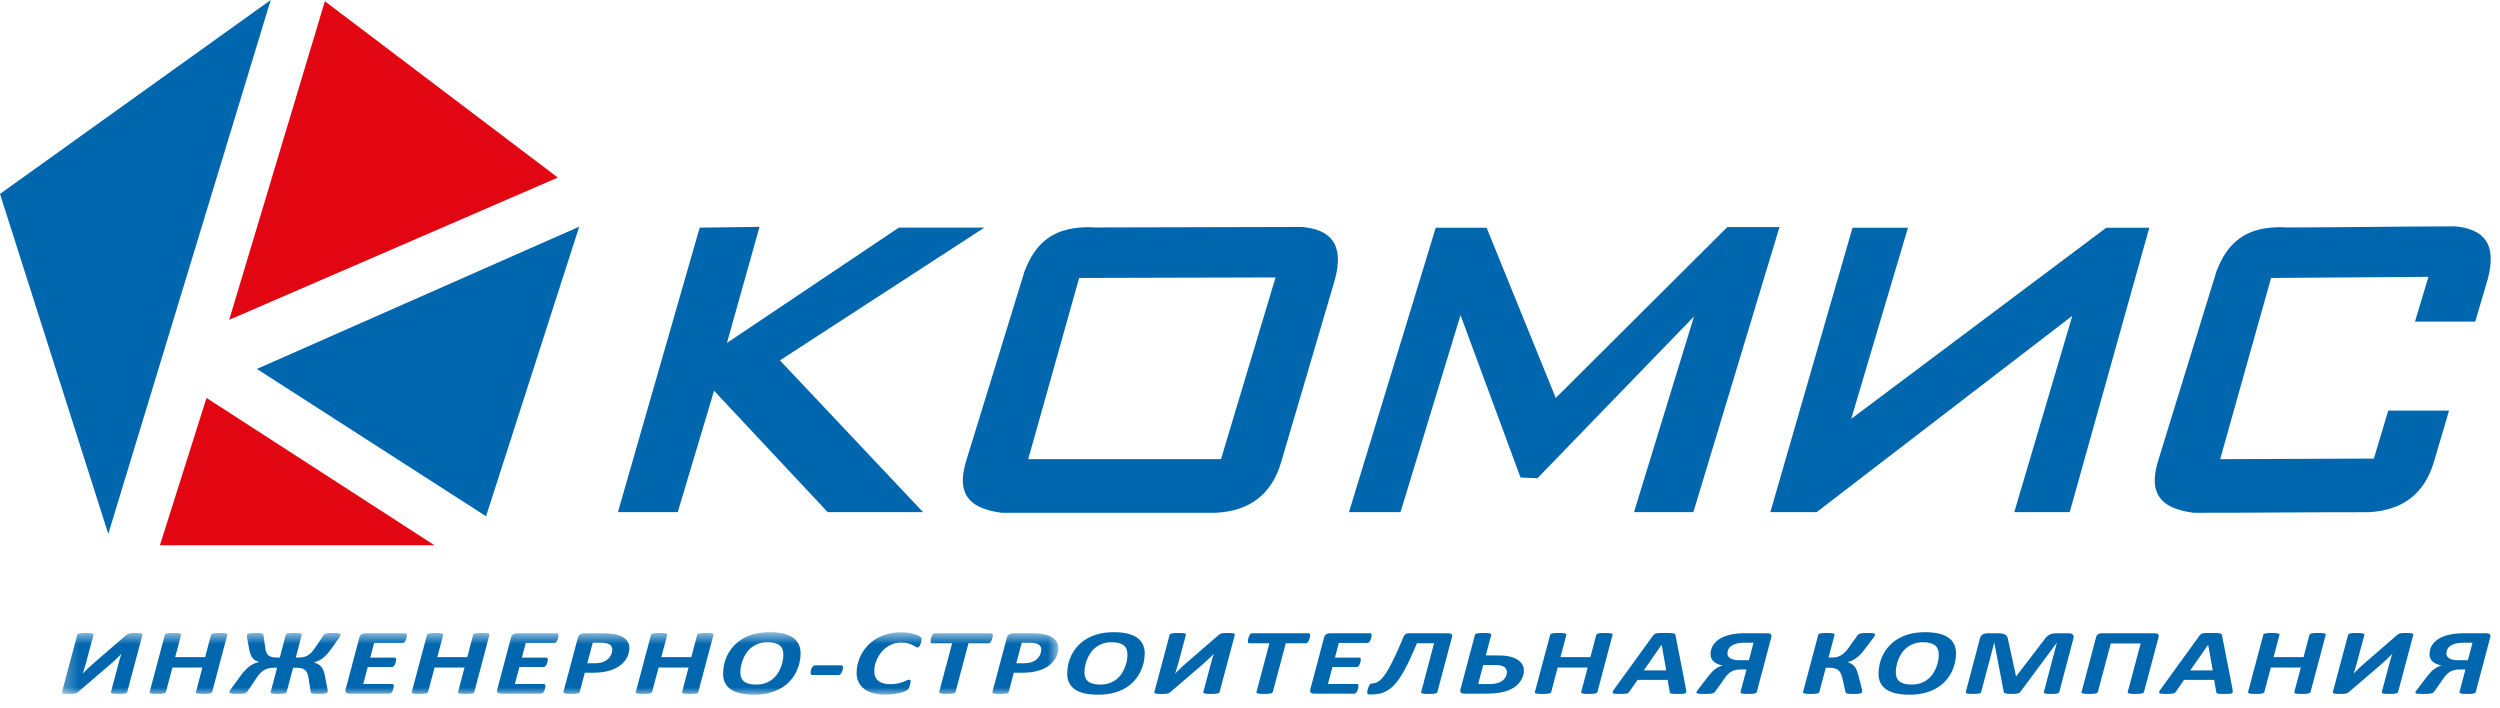 <?xml version="1.0" encoding="UTF-8"?>
<svg width="173px" height="49px" viewBox="0 0 173 49" version="1.1" xmlns="http://www.w3.org/2000/svg" xmlns:xlink="http://www.w3.org/1999/xlink">
    <!-- Generator: Sketch 48.1 (47250) - http://www.bohemiancoding.com/sketch -->
    <title>Page 1</title>
    <desc>Created with Sketch.</desc>
    <defs>
        <polygon id="path-1" points="0.286 0.675 69.239 0.675 69.239 5 0.286 5"></polygon>
    </defs>
    <g id="Page-1" stroke="none" stroke-width="1" fill="none" fill-rule="evenodd">
        <g>
            <polygon id="Fill-1" fill="#0066AE" points="18.734 0 0 13.419 7.493 36.946"></polygon>
            <polygon id="Fill-2" fill="#E20613" points="14.291 27.536 11.067 37.731 30.063 37.731"></polygon>
            <polygon id="Fill-3" fill="#E20613" points="15.859 22.133 22.481 0.087 38.602 12.287"></polygon>
            <polygon id="Fill-4" fill="#0066AE" points="17.776 25.531 40.083 15.685 33.635 35.726"></polygon>
            <polygon id="Fill-5" fill="#0066AE" points="48.419 15.752 42.761 35.438 46.9 35.438 49.414 27.039 57.273 35.438 63.874 35.438 53.972 24.939 68.117 15.752 62.197 15.752 50.305 23.731 52.558 15.699"></polygon>
            <polygon id="Fill-6" fill="#0066AE" points="96.916 35.438 93.35 35.438 99.353 15.759 102.874 15.759 107.658 27.539 119.529 15.714 123.139 15.714 117.182 35.438 113.074 35.438 117.227 21.897 106.394 33.091 105.221 33.046 101.068 21.807"></polygon>
            <polygon id="Fill-7" fill="#0066AE" points="128.195 15.759 122.508 35.438 125.713 35.438 143.405 21.852 139.388 35.438 143.225 35.438 148.731 15.759 145.753 15.759 128.105 28.984 132.031 15.759"></polygon>
            <g id="Group-19" transform="translate(4, 15.073)">
                <path d="M70.677,4.162 L67.153,16.701 L80.493,16.701 L84.268,4.126 L70.677,4.162 Z M71.827,0.667 C76.586,0.655 81.344,0.643 86.102,0.631 C87.99,0.804 89.069,1.729 88.368,4.306 C87.133,8.497 85.898,12.689 84.664,16.881 C84.016,19.115 82.506,20.292 80.133,20.412 L65.319,20.412 C62.51,20.056 62.325,18.572 62.874,16.773 C64.217,12.413 65.559,8.053 66.901,3.693 C67.608,1.863 68.818,0.476 71.827,0.667 Z" id="Fill-8" fill="#0066AE"></path>
                <path d="M154.309,0.667 C159.067,0.655 161.122,0.602 165.881,0.59 C167.768,0.763 168.847,1.688 168.146,4.265 L167.286,7.183 L163.117,7.183 L164.047,4.085 L153.159,4.162 L149.635,16.701 L160.271,16.66 L161.268,13.34 L165.473,13.34 L164.442,16.84 C163.795,19.074 162.285,20.251 159.912,20.372 C154.974,20.372 152.739,20.412 147.801,20.412 C144.991,20.056 144.806,18.572 145.356,16.773 C146.698,12.413 148.041,8.053 149.383,3.693 C150.089,1.863 151.299,0.476 154.309,0.667" id="Fill-10" fill="#0066AE"></path>
                <g id="Group-14" transform="translate(0, 28)">
                    <mask id="mask-2" fill="white">
                        <use xlink:href="#path-1"></use>
                    </mask>
                    <g id="Clip-13"></g>
                    <path d="M68.054,1.869 C68.054,1.765 68.022,1.676 67.956,1.6 C67.89,1.525 67.788,1.472 67.652,1.441 C67.592,1.427 67.524,1.416 67.45,1.411 C67.375,1.405 67.293,1.403 67.201,1.403 L66.705,1.403 L66.328,2.825 L66.844,2.825 C67.008,2.825 67.148,2.81 67.264,2.78 C67.381,2.752 67.482,2.713 67.57,2.665 C67.658,2.619 67.732,2.562 67.794,2.497 C67.855,2.432 67.905,2.365 67.944,2.293 C67.982,2.222 68.012,2.15 68.028,2.078 C68.045,2.006 68.054,1.936 68.054,1.869 Z M69.239,1.773 C69.239,1.893 69.221,2.019 69.185,2.151 C69.15,2.282 69.091,2.411 69.012,2.536 C68.932,2.663 68.828,2.783 68.701,2.896 C68.573,3.009 68.418,3.109 68.232,3.196 C68.048,3.284 67.835,3.352 67.592,3.403 C67.349,3.453 67.064,3.479 66.734,3.479 L66.155,3.479 L65.801,4.815 C65.797,4.836 65.782,4.855 65.759,4.873 C65.735,4.89 65.7,4.904 65.652,4.915 C65.602,4.925 65.541,4.934 65.466,4.939 C65.393,4.945 65.301,4.947 65.192,4.947 C65.086,4.947 64.999,4.945 64.929,4.939 C64.859,4.934 64.805,4.925 64.764,4.915 C64.724,4.904 64.698,4.891 64.683,4.874 C64.669,4.858 64.666,4.838 64.674,4.815 L65.675,1.052 C65.7,0.951 65.756,0.875 65.842,0.824 C65.927,0.773 66.032,0.748 66.156,0.748 L67.369,0.748 C67.519,0.748 67.652,0.751 67.769,0.759 C67.886,0.767 68.001,0.779 68.115,0.797 C68.29,0.822 68.446,0.863 68.585,0.917 C68.724,0.97 68.841,1.037 68.939,1.119 C69.036,1.199 69.11,1.294 69.162,1.403 C69.213,1.512 69.239,1.634 69.239,1.773 Z M64.704,0.884 C64.704,0.899 64.701,0.923 64.697,0.956 C64.693,0.99 64.685,1.027 64.677,1.068 C64.666,1.108 64.653,1.151 64.637,1.196 C64.622,1.24 64.603,1.28 64.581,1.317 C64.561,1.353 64.535,1.383 64.505,1.407 C64.475,1.43 64.442,1.442 64.409,1.442 L63.019,1.442 L62.122,4.811 C62.113,4.832 62.099,4.852 62.075,4.87 C62.053,4.887 62.018,4.901 61.971,4.912 C61.923,4.922 61.863,4.931 61.791,4.937 C61.718,4.944 61.626,4.947 61.515,4.947 C61.407,4.947 61.316,4.944 61.244,4.937 C61.173,4.931 61.119,4.922 61.079,4.912 C61.041,4.901 61.015,4.887 61.002,4.87 C60.99,4.852 60.985,4.832 60.991,4.811 L61.887,1.442 L60.506,1.442 C60.463,1.442 60.434,1.43 60.418,1.407 C60.402,1.383 60.394,1.351 60.394,1.31 C60.394,1.292 60.396,1.267 60.4,1.234 C60.405,1.201 60.412,1.163 60.422,1.12 C60.432,1.078 60.444,1.036 60.46,0.992 C60.476,0.948 60.495,0.908 60.517,0.87 C60.541,0.834 60.566,0.804 60.595,0.782 C60.623,0.759 60.655,0.748 60.688,0.748 L64.596,0.748 C64.631,0.748 64.658,0.76 64.677,0.783 C64.694,0.807 64.704,0.841 64.704,0.884 Z M59.772,1.155 C59.772,1.214 59.759,1.296 59.731,1.397 C59.705,1.498 59.669,1.58 59.628,1.64 C59.587,1.702 59.541,1.733 59.49,1.733 C59.451,1.733 59.408,1.716 59.356,1.679 C59.305,1.644 59.238,1.605 59.154,1.565 C59.072,1.524 58.966,1.485 58.838,1.45 C58.71,1.414 58.549,1.396 58.359,1.396 C58.146,1.396 57.953,1.428 57.779,1.491 C57.605,1.555 57.449,1.639 57.312,1.743 C57.175,1.847 57.055,1.967 56.953,2.102 C56.849,2.238 56.764,2.378 56.697,2.525 C56.629,2.671 56.58,2.817 56.547,2.962 C56.514,3.106 56.498,3.242 56.498,3.367 C56.498,3.516 56.522,3.649 56.572,3.764 C56.623,3.877 56.695,3.972 56.789,4.047 C56.884,4.121 56.999,4.179 57.137,4.216 C57.274,4.254 57.428,4.272 57.601,4.272 C57.803,4.272 57.977,4.256 58.122,4.224 C58.265,4.192 58.388,4.156 58.49,4.117 C58.591,4.078 58.676,4.042 58.742,4.01 C58.809,3.978 58.871,3.962 58.925,3.962 C58.961,3.962 58.986,3.972 58.998,3.993 C59.011,4.013 59.017,4.041 59.017,4.078 C59.017,4.093 59.014,4.116 59.008,4.146 C59.002,4.177 58.995,4.21 58.988,4.248 C58.979,4.286 58.969,4.327 58.957,4.37 C58.945,4.414 58.932,4.455 58.919,4.494 C58.904,4.532 58.888,4.566 58.869,4.598 C58.85,4.628 58.825,4.656 58.795,4.679 C58.762,4.703 58.701,4.734 58.61,4.772 C58.52,4.809 58.407,4.845 58.277,4.876 C58.145,4.91 57.996,4.937 57.83,4.959 C57.665,4.982 57.488,4.993 57.299,4.993 C56.989,4.993 56.708,4.962 56.458,4.9 C56.208,4.837 55.996,4.743 55.822,4.615 C55.648,4.489 55.513,4.33 55.419,4.138 C55.324,3.946 55.277,3.723 55.277,3.467 C55.277,3.266 55.305,3.059 55.359,2.842 C55.414,2.626 55.495,2.414 55.605,2.208 C55.715,2.002 55.854,1.806 56.024,1.621 C56.192,1.436 56.391,1.274 56.621,1.135 C56.85,0.997 57.112,0.886 57.405,0.804 C57.697,0.723 58.022,0.682 58.379,0.682 C58.58,0.682 58.768,0.697 58.947,0.729 C59.125,0.76 59.282,0.802 59.413,0.854 C59.547,0.906 59.64,0.952 59.693,0.994 C59.745,1.036 59.772,1.09 59.772,1.155 Z M54.342,3.112 C54.342,3.127 54.34,3.152 54.336,3.183 C54.332,3.217 54.323,3.252 54.311,3.29 C54.301,3.33 54.286,3.369 54.269,3.41 C54.251,3.449 54.232,3.487 54.209,3.521 C54.185,3.555 54.159,3.584 54.127,3.606 C54.096,3.627 54.06,3.638 54.02,3.638 L52.235,3.638 C52.184,3.638 52.147,3.627 52.127,3.603 C52.105,3.581 52.095,3.543 52.095,3.489 C52.095,3.472 52.096,3.446 52.099,3.413 C52.102,3.379 52.108,3.344 52.118,3.305 C52.128,3.267 52.142,3.229 52.159,3.189 C52.177,3.148 52.196,3.112 52.219,3.079 C52.241,3.045 52.269,3.018 52.299,2.998 C52.332,2.98 52.368,2.97 52.411,2.97 L54.196,2.97 C54.25,2.97 54.288,2.982 54.31,3.007 C54.332,3.032 54.342,3.067 54.342,3.112 Z M50.208,2.226 C50.208,2.094 50.189,1.974 50.15,1.869 C50.112,1.762 50.05,1.672 49.964,1.599 C49.879,1.526 49.766,1.469 49.627,1.429 C49.49,1.39 49.32,1.369 49.12,1.369 C48.871,1.369 48.653,1.406 48.464,1.478 C48.275,1.55 48.11,1.644 47.97,1.761 C47.831,1.876 47.712,2.01 47.619,2.159 C47.523,2.308 47.449,2.461 47.392,2.615 C47.333,2.768 47.294,2.919 47.269,3.066 C47.244,3.211 47.232,3.34 47.232,3.449 C47.232,3.582 47.251,3.702 47.291,3.808 C47.329,3.913 47.392,4.002 47.48,4.074 C47.566,4.147 47.68,4.202 47.818,4.241 C47.957,4.279 48.128,4.299 48.331,4.299 C48.577,4.299 48.793,4.264 48.982,4.192 C49.171,4.121 49.335,4.028 49.474,3.913 C49.611,3.798 49.728,3.666 49.822,3.517 C49.917,3.369 49.993,3.218 50.05,3.066 C50.107,2.912 50.148,2.763 50.172,2.616 C50.196,2.47 50.208,2.339 50.208,2.226 Z M51.402,2.146 C51.402,2.336 51.379,2.539 51.333,2.754 C51.288,2.969 51.213,3.182 51.112,3.394 C51.011,3.606 50.877,3.808 50.711,4.002 C50.546,4.197 50.344,4.368 50.107,4.514 C49.87,4.661 49.591,4.78 49.27,4.868 C48.95,4.956 48.586,5 48.177,5 C47.831,5 47.525,4.971 47.26,4.913 C46.995,4.854 46.772,4.765 46.59,4.645 C46.409,4.525 46.271,4.373 46.177,4.19 C46.085,4.007 46.039,3.792 46.039,3.544 C46.039,3.342 46.062,3.131 46.109,2.911 C46.157,2.69 46.232,2.474 46.337,2.261 C46.441,2.05 46.578,1.848 46.747,1.656 C46.915,1.464 47.118,1.296 47.355,1.149 C47.594,1.004 47.87,0.888 48.188,0.803 C48.505,0.718 48.867,0.675 49.269,0.675 C49.616,0.675 49.921,0.705 50.185,0.765 C50.449,0.823 50.672,0.913 50.853,1.036 C51.033,1.157 51.169,1.31 51.263,1.495 C51.355,1.681 51.402,1.897 51.402,2.146 Z M44.322,4.815 C44.316,4.836 44.301,4.855 44.279,4.873 C44.256,4.89 44.221,4.904 44.175,4.915 C44.13,4.925 44.07,4.934 43.995,4.939 C43.921,4.945 43.829,4.947 43.72,4.947 C43.612,4.947 43.523,4.945 43.451,4.939 C43.38,4.934 43.325,4.925 43.286,4.915 C43.248,4.904 43.222,4.89 43.207,4.873 C43.194,4.855 43.191,4.836 43.2,4.815 L43.647,3.122 L41.574,3.122 L41.124,4.815 C41.119,4.836 41.105,4.855 41.081,4.873 C41.058,4.89 41.023,4.904 40.976,4.915 C40.929,4.925 40.869,4.934 40.796,4.939 C40.723,4.945 40.632,4.947 40.522,4.947 C40.411,4.947 40.322,4.945 40.252,4.939 C40.181,4.934 40.127,4.925 40.086,4.915 C40.047,4.904 40.02,4.89 40.006,4.873 C39.991,4.855 39.988,4.836 39.997,4.815 L41.05,0.86 C41.053,0.84 41.067,0.82 41.088,0.802 C41.112,0.786 41.145,0.771 41.191,0.76 C41.236,0.75 41.296,0.742 41.369,0.736 C41.444,0.73 41.535,0.728 41.642,0.728 C41.751,0.728 41.842,0.73 41.915,0.736 C41.987,0.742 42.042,0.75 42.083,0.76 C42.123,0.771 42.151,0.786 42.162,0.802 C42.175,0.82 42.18,0.84 42.174,0.86 L41.764,2.401 L43.838,2.401 L44.244,0.86 C44.25,0.84 44.265,0.82 44.288,0.802 C44.31,0.786 44.345,0.771 44.39,0.76 C44.436,0.75 44.496,0.742 44.57,0.736 C44.644,0.73 44.736,0.728 44.844,0.728 C44.952,0.728 45.043,0.73 45.115,0.736 C45.186,0.742 45.242,0.75 45.281,0.76 C45.322,0.771 45.349,0.786 45.362,0.802 C45.375,0.82 45.378,0.84 45.372,0.86 L44.322,4.815 Z M38.368,1.869 C38.368,1.765 38.336,1.676 38.27,1.6 C38.204,1.525 38.102,1.472 37.966,1.441 C37.906,1.427 37.838,1.416 37.764,1.411 C37.689,1.405 37.607,1.403 37.515,1.403 L37.019,1.403 L36.642,2.825 L37.158,2.825 C37.322,2.825 37.462,2.81 37.578,2.78 C37.695,2.752 37.796,2.713 37.884,2.665 C37.971,2.619 38.046,2.562 38.108,2.497 C38.169,2.432 38.219,2.365 38.258,2.293 C38.296,2.222 38.326,2.15 38.342,2.078 C38.359,2.006 38.368,1.936 38.368,1.869 Z M39.553,1.773 C39.553,1.893 39.535,2.019 39.499,2.151 C39.464,2.282 39.405,2.411 39.326,2.536 C39.246,2.663 39.142,2.783 39.015,2.896 C38.887,3.009 38.732,3.109 38.546,3.196 C38.362,3.284 38.149,3.352 37.906,3.403 C37.663,3.453 37.377,3.479 37.048,3.479 L36.469,3.479 L36.115,4.815 C36.111,4.836 36.096,4.855 36.072,4.873 C36.049,4.89 36.014,4.904 35.966,4.915 C35.916,4.925 35.855,4.934 35.78,4.939 C35.707,4.945 35.615,4.947 35.506,4.947 C35.4,4.947 35.313,4.945 35.243,4.939 C35.173,4.934 35.119,4.925 35.078,4.915 C35.038,4.904 35.012,4.891 34.997,4.874 C34.983,4.858 34.98,4.838 34.988,4.815 L35.989,1.052 C36.014,0.951 36.07,0.875 36.156,0.824 C36.241,0.773 36.346,0.748 36.47,0.748 L37.683,0.748 C37.833,0.748 37.966,0.751 38.083,0.759 C38.2,0.767 38.315,0.779 38.429,0.797 C38.604,0.822 38.76,0.863 38.899,0.917 C39.038,0.97 39.155,1.037 39.253,1.119 C39.35,1.199 39.424,1.294 39.476,1.403 C39.527,1.512 39.553,1.634 39.553,1.773 Z M34.653,0.871 C34.653,0.885 34.651,0.907 34.647,0.94 C34.642,0.972 34.635,1.008 34.626,1.048 C34.619,1.087 34.607,1.129 34.593,1.172 C34.578,1.217 34.561,1.255 34.539,1.291 C34.518,1.327 34.492,1.356 34.462,1.381 C34.432,1.404 34.399,1.416 34.366,1.416 L32.385,1.416 L32.114,2.434 L33.795,2.434 C33.835,2.434 33.864,2.445 33.88,2.466 C33.898,2.488 33.906,2.518 33.906,2.556 C33.906,2.572 33.905,2.595 33.901,2.626 C33.896,2.657 33.889,2.693 33.88,2.733 C33.873,2.773 33.861,2.812 33.846,2.853 C33.832,2.894 33.814,2.931 33.792,2.967 C33.772,3.001 33.746,3.028 33.718,3.05 C33.688,3.071 33.658,3.082 33.623,3.082 L31.943,3.082 L31.63,4.259 L33.637,4.259 C33.671,4.259 33.697,4.27 33.713,4.293 C33.731,4.315 33.74,4.348 33.74,4.392 C33.74,4.407 33.738,4.431 33.735,4.463 C33.732,4.496 33.727,4.533 33.716,4.572 C33.706,4.612 33.694,4.653 33.68,4.694 C33.665,4.734 33.648,4.773 33.627,4.809 C33.605,4.845 33.58,4.873 33.552,4.895 C33.523,4.916 33.491,4.927 33.455,4.927 L30.666,4.927 C30.621,4.927 30.578,4.923 30.542,4.913 C30.504,4.903 30.473,4.887 30.449,4.864 C30.425,4.841 30.408,4.814 30.4,4.781 C30.391,4.746 30.392,4.707 30.404,4.659 L31.37,1.016 C31.396,0.921 31.447,0.853 31.526,0.811 C31.604,0.769 31.692,0.748 31.787,0.748 L34.541,0.748 C34.616,0.748 34.653,0.789 34.653,0.871 Z M28.819,4.815 C28.813,4.836 28.798,4.855 28.776,4.873 C28.753,4.89 28.718,4.904 28.673,4.915 C28.627,4.925 28.567,4.934 28.493,4.939 C28.418,4.945 28.326,4.947 28.218,4.947 C28.109,4.947 28.02,4.945 27.948,4.939 C27.877,4.934 27.823,4.925 27.783,4.915 C27.745,4.904 27.719,4.89 27.704,4.873 C27.691,4.855 27.688,4.836 27.697,4.815 L28.144,3.122 L26.071,3.122 L25.621,4.815 C25.616,4.836 25.602,4.855 25.578,4.873 C25.555,4.89 25.52,4.904 25.473,4.915 C25.426,4.925 25.366,4.934 25.293,4.939 C25.22,4.945 25.129,4.947 25.019,4.947 C24.908,4.947 24.819,4.945 24.749,4.939 C24.679,4.934 24.624,4.925 24.583,4.915 C24.544,4.904 24.518,4.89 24.503,4.873 C24.488,4.855 24.486,4.836 24.494,4.815 L25.548,0.86 C25.551,0.84 25.564,0.82 25.586,0.802 C25.609,0.786 25.643,0.771 25.688,0.76 C25.733,0.75 25.793,0.742 25.867,0.736 C25.941,0.73 26.032,0.728 26.139,0.728 C26.248,0.728 26.339,0.73 26.412,0.736 C26.484,0.742 26.54,0.75 26.58,0.76 C26.62,0.771 26.648,0.786 26.659,0.802 C26.673,0.82 26.677,0.84 26.671,0.86 L26.262,2.401 L28.335,2.401 L28.741,0.86 C28.747,0.84 28.762,0.82 28.785,0.802 C28.807,0.786 28.842,0.771 28.888,0.76 C28.933,0.75 28.993,0.742 29.068,0.736 C29.141,0.73 29.233,0.728 29.341,0.728 C29.449,0.728 29.54,0.73 29.612,0.736 C29.684,0.742 29.739,0.75 29.779,0.76 C29.82,0.771 29.846,0.786 29.859,0.802 C29.872,0.82 29.875,0.84 29.869,0.86 L28.819,4.815 Z M24.158,0.871 C24.158,0.885 24.157,0.907 24.153,0.94 C24.148,0.972 24.141,1.008 24.132,1.048 C24.125,1.087 24.113,1.129 24.098,1.172 C24.084,1.217 24.066,1.255 24.044,1.291 C24.024,1.327 23.998,1.356 23.968,1.381 C23.937,1.404 23.905,1.416 23.872,1.416 L21.891,1.416 L21.62,2.434 L23.301,2.434 C23.341,2.434 23.37,2.445 23.386,2.466 C23.404,2.488 23.412,2.518 23.412,2.556 C23.412,2.572 23.411,2.595 23.406,2.626 C23.402,2.657 23.395,2.693 23.386,2.733 C23.379,2.773 23.367,2.812 23.352,2.853 C23.338,2.894 23.32,2.931 23.298,2.967 C23.278,3.001 23.251,3.028 23.224,3.05 C23.194,3.071 23.164,3.082 23.129,3.082 L21.449,3.082 L21.136,4.259 L23.143,4.259 C23.177,4.259 23.203,4.27 23.219,4.293 C23.237,4.315 23.246,4.348 23.246,4.392 C23.246,4.407 23.244,4.431 23.241,4.463 C23.238,4.496 23.232,4.533 23.222,4.572 C23.212,4.612 23.2,4.653 23.186,4.694 C23.171,4.734 23.153,4.773 23.133,4.809 C23.111,4.845 23.086,4.873 23.058,4.895 C23.029,4.916 22.997,4.927 22.96,4.927 L20.172,4.927 C20.126,4.927 20.084,4.923 20.047,4.913 C20.009,4.903 19.979,4.887 19.955,4.864 C19.93,4.841 19.914,4.814 19.905,4.781 C19.897,4.746 19.898,4.707 19.91,4.659 L20.875,1.016 C20.902,0.921 20.953,0.853 21.032,0.811 C21.109,0.769 21.197,0.748 21.292,0.748 L24.047,0.748 C24.122,0.748 24.158,0.789 24.158,0.871 Z M18.68,4.76 C18.68,4.798 18.668,4.829 18.648,4.853 C18.626,4.876 18.591,4.895 18.543,4.91 C18.494,4.924 18.43,4.934 18.351,4.939 C18.273,4.945 18.175,4.947 18.057,4.947 C17.938,4.947 17.842,4.945 17.769,4.939 C17.696,4.934 17.64,4.925 17.602,4.913 C17.562,4.901 17.536,4.885 17.523,4.864 C17.508,4.845 17.499,4.819 17.496,4.788 L17.347,3.834 C17.327,3.702 17.298,3.592 17.258,3.502 C17.217,3.413 17.163,3.34 17.094,3.286 C17.025,3.231 16.944,3.191 16.846,3.169 C16.749,3.146 16.636,3.135 16.508,3.135 L16.281,3.135 L15.837,4.811 C15.832,4.835 15.819,4.854 15.797,4.871 C15.775,4.888 15.741,4.901 15.694,4.913 C15.649,4.925 15.589,4.934 15.516,4.939 C15.442,4.945 15.349,4.947 15.238,4.947 C15.129,4.947 15.042,4.945 14.974,4.939 C14.906,4.934 14.853,4.925 14.815,4.913 C14.777,4.901 14.752,4.888 14.74,4.871 C14.729,4.854 14.726,4.835 14.731,4.811 L15.175,3.135 L14.955,3.135 C14.815,3.135 14.691,3.148 14.579,3.176 C14.47,3.202 14.367,3.244 14.272,3.301 C14.178,3.357 14.089,3.428 14.006,3.516 C13.922,3.606 13.841,3.711 13.757,3.834 L13.112,4.788 C13.093,4.822 13.068,4.847 13.039,4.867 C13.011,4.885 12.971,4.901 12.922,4.913 C12.871,4.925 12.805,4.934 12.724,4.939 C12.642,4.945 12.541,4.947 12.421,4.947 C12.31,4.947 12.22,4.945 12.149,4.939 C12.08,4.934 12.025,4.926 11.982,4.916 C11.941,4.906 11.912,4.895 11.898,4.881 C11.882,4.867 11.874,4.85 11.874,4.83 C11.874,4.816 11.876,4.799 11.882,4.784 C11.887,4.767 11.896,4.748 11.908,4.726 C11.919,4.706 11.936,4.681 11.955,4.651 C11.975,4.622 12,4.588 12.028,4.549 L12.634,3.711 C12.748,3.556 12.856,3.424 12.957,3.315 C13.059,3.206 13.16,3.114 13.26,3.04 C13.359,2.966 13.464,2.904 13.573,2.855 C13.681,2.806 13.798,2.766 13.924,2.732 L13.928,2.725 C13.835,2.701 13.75,2.67 13.677,2.632 C13.602,2.593 13.538,2.54 13.484,2.474 C13.429,2.407 13.382,2.324 13.343,2.225 C13.304,2.127 13.27,2.006 13.245,1.863 L13.112,1.132 C13.103,1.095 13.097,1.055 13.093,1.011 C13.089,0.966 13.086,0.932 13.086,0.909 C13.086,0.879 13.093,0.851 13.105,0.828 C13.118,0.804 13.147,0.786 13.191,0.77 C13.235,0.755 13.296,0.744 13.375,0.738 C13.454,0.731 13.558,0.728 13.687,0.728 C13.807,0.728 13.902,0.73 13.974,0.736 C14.045,0.742 14.099,0.75 14.136,0.763 C14.174,0.773 14.199,0.79 14.212,0.811 C14.224,0.831 14.233,0.856 14.235,0.886 L14.356,1.764 C14.373,1.887 14.399,1.99 14.434,2.074 C14.47,2.158 14.518,2.225 14.578,2.278 C14.638,2.33 14.714,2.368 14.805,2.392 C14.897,2.415 15.008,2.428 15.14,2.428 L15.362,2.428 L15.776,0.86 C15.782,0.837 15.795,0.818 15.817,0.801 C15.837,0.785 15.871,0.771 15.915,0.76 C15.959,0.749 16.017,0.742 16.092,0.736 C16.165,0.73 16.257,0.728 16.366,0.728 C16.474,0.728 16.565,0.73 16.635,0.736 C16.705,0.742 16.759,0.749 16.799,0.76 C16.837,0.771 16.862,0.785 16.873,0.801 C16.885,0.818 16.888,0.837 16.882,0.86 L16.468,2.428 L16.686,2.428 C16.81,2.428 16.925,2.414 17.027,2.389 C17.129,2.364 17.226,2.324 17.314,2.27 C17.401,2.216 17.485,2.148 17.564,2.064 C17.641,1.98 17.72,1.879 17.798,1.761 L18.388,0.886 C18.408,0.856 18.431,0.831 18.456,0.811 C18.483,0.79 18.518,0.773 18.565,0.763 C18.611,0.75 18.673,0.742 18.747,0.736 C18.824,0.73 18.921,0.728 19.044,0.728 C19.16,0.728 19.252,0.73 19.321,0.736 C19.39,0.742 19.444,0.749 19.483,0.759 C19.523,0.769 19.548,0.78 19.559,0.793 C19.57,0.806 19.576,0.821 19.576,0.838 C19.576,0.864 19.564,0.9 19.539,0.947 C19.515,0.993 19.477,1.051 19.425,1.121 L18.904,1.851 C18.803,1.991 18.708,2.11 18.616,2.21 C18.525,2.311 18.433,2.397 18.339,2.468 C18.247,2.541 18.151,2.599 18.052,2.645 C17.953,2.69 17.846,2.727 17.732,2.757 L17.728,2.764 C17.84,2.8 17.937,2.842 18.017,2.889 C18.099,2.934 18.171,2.993 18.231,3.065 C18.291,3.135 18.341,3.222 18.383,3.326 C18.424,3.43 18.459,3.558 18.488,3.711 L18.645,4.526 C18.657,4.568 18.666,4.61 18.671,4.654 C18.677,4.698 18.68,4.733 18.68,4.76 Z M10.68,4.815 C10.674,4.836 10.659,4.855 10.637,4.873 C10.614,4.89 10.579,4.904 10.533,4.915 C10.488,4.925 10.428,4.934 10.353,4.939 C10.279,4.945 10.187,4.947 10.078,4.947 C9.97,4.947 9.881,4.945 9.809,4.939 C9.737,4.934 9.683,4.925 9.644,4.915 C9.606,4.904 9.579,4.89 9.565,4.873 C9.552,4.855 9.549,4.836 9.558,4.815 L10.005,3.122 L7.932,3.122 L7.481,4.815 C7.477,4.836 7.462,4.855 7.439,4.873 C7.416,4.89 7.381,4.904 7.334,4.915 C7.287,4.925 7.227,4.934 7.154,4.939 C7.081,4.945 6.99,4.947 6.88,4.947 C6.769,4.947 6.68,4.945 6.61,4.939 C6.539,4.934 6.485,4.925 6.444,4.915 C6.405,4.904 6.378,4.89 6.364,4.873 C6.349,4.855 6.346,4.836 6.355,4.815 L7.408,0.86 C7.411,0.84 7.424,0.82 7.446,0.802 C7.47,0.786 7.504,0.771 7.549,0.76 C7.594,0.75 7.654,0.742 7.727,0.736 C7.802,0.73 7.893,0.728 7.999,0.728 C8.109,0.728 8.2,0.73 8.273,0.736 C8.345,0.742 8.4,0.75 8.441,0.76 C8.481,0.771 8.509,0.786 8.52,0.802 C8.533,0.82 8.538,0.84 8.532,0.86 L8.122,2.401 L10.195,2.401 L10.602,0.86 C10.608,0.84 10.623,0.82 10.646,0.802 C10.668,0.786 10.703,0.771 10.748,0.76 C10.794,0.75 10.854,0.742 10.928,0.736 C11.002,0.73 11.094,0.728 11.202,0.728 C11.31,0.728 11.401,0.73 11.473,0.736 C11.544,0.742 11.6,0.75 11.639,0.76 C11.68,0.771 11.707,0.786 11.72,0.802 C11.733,0.82 11.736,0.84 11.73,0.86 L10.68,4.815 Z M4.802,4.818 C4.796,4.839 4.783,4.858 4.76,4.874 C4.738,4.891 4.703,4.904 4.656,4.915 C4.609,4.925 4.549,4.934 4.476,4.939 C4.401,4.945 4.312,4.947 4.204,4.947 C4.091,4.947 3.999,4.945 3.929,4.939 C3.858,4.934 3.803,4.925 3.765,4.915 C3.725,4.904 3.699,4.891 3.686,4.874 C3.673,4.858 3.67,4.839 3.676,4.818 L4.155,3.022 C4.173,2.957 4.19,2.89 4.21,2.818 C4.228,2.747 4.248,2.675 4.268,2.6 C4.287,2.526 4.31,2.452 4.337,2.377 C4.362,2.303 4.387,2.234 4.41,2.169 C4.281,2.298 4.147,2.429 4.008,2.56 C3.867,2.691 3.73,2.816 3.595,2.934 L1.393,4.822 C1.364,4.847 1.335,4.868 1.302,4.884 C1.272,4.901 1.234,4.913 1.19,4.923 C1.146,4.932 1.093,4.939 1.033,4.943 C0.972,4.946 0.896,4.947 0.805,4.947 C0.692,4.947 0.602,4.945 0.533,4.94 C0.464,4.936 0.41,4.928 0.371,4.918 C0.333,4.907 0.308,4.893 0.296,4.874 C0.284,4.855 0.283,4.832 0.291,4.805 L1.345,0.857 C1.348,0.836 1.361,0.818 1.386,0.801 C1.409,0.785 1.446,0.771 1.493,0.76 C1.54,0.75 1.599,0.742 1.673,0.736 C1.746,0.73 1.837,0.728 1.945,0.728 C2.054,0.728 2.144,0.73 2.214,0.736 C2.283,0.742 2.338,0.75 2.378,0.76 C2.419,0.771 2.445,0.785 2.46,0.801 C2.474,0.818 2.479,0.836 2.473,0.857 L1.949,2.809 C1.936,2.861 1.918,2.917 1.899,2.98 C1.879,3.042 1.86,3.105 1.842,3.168 C1.825,3.232 1.807,3.296 1.787,3.359 C1.766,3.423 1.746,3.481 1.725,3.535 L1.734,3.535 C1.785,3.479 1.841,3.421 1.902,3.359 C1.964,3.298 2.028,3.235 2.093,3.174 C2.158,3.111 2.224,3.05 2.29,2.993 C2.356,2.934 2.417,2.88 2.474,2.827 L4.729,0.874 C4.764,0.846 4.798,0.822 4.83,0.802 C4.864,0.783 4.903,0.768 4.948,0.757 C4.994,0.747 5.048,0.739 5.109,0.735 C5.171,0.73 5.247,0.728 5.336,0.728 C5.447,0.728 5.536,0.73 5.607,0.736 C5.677,0.742 5.731,0.75 5.769,0.76 C5.807,0.771 5.833,0.785 5.845,0.801 C5.858,0.818 5.863,0.836 5.857,0.857 L4.802,4.818 Z" id="Fill-12" fill="#0066AE" mask="url(#mask-2)"></path>
                </g>
                <path d="M148.805,29.546 L148.801,29.546 L147.566,31.32 L149.122,31.32 L148.805,29.546 Z M150.49,32.611 C150.505,32.69 150.511,32.75 150.509,32.795 C150.508,32.84 150.489,32.875 150.451,32.898 C150.411,32.92 150.35,32.934 150.262,32.94 C150.174,32.945 150.054,32.947 149.902,32.947 C149.791,32.947 149.702,32.946 149.632,32.943 C149.563,32.94 149.509,32.933 149.471,32.924 C149.434,32.916 149.408,32.903 149.393,32.885 C149.378,32.869 149.37,32.845 149.367,32.815 L149.216,31.975 L147.139,31.975 L146.567,32.795 C146.546,32.826 146.524,32.851 146.498,32.871 C146.473,32.892 146.435,32.907 146.387,32.919 C146.338,32.928 146.273,32.936 146.192,32.941 C146.11,32.945 146.008,32.947 145.885,32.947 C145.753,32.947 145.649,32.944 145.576,32.937 C145.503,32.931 145.455,32.915 145.43,32.891 C145.406,32.866 145.404,32.832 145.421,32.786 C145.44,32.74 145.477,32.681 145.531,32.605 L148.218,28.896 C148.248,28.859 148.277,28.83 148.305,28.808 C148.334,28.785 148.375,28.768 148.429,28.756 C148.482,28.744 148.553,28.736 148.646,28.733 C148.736,28.73 148.855,28.729 149.003,28.729 C149.169,28.729 149.301,28.73 149.399,28.733 C149.495,28.736 149.572,28.744 149.626,28.756 C149.68,28.768 149.715,28.786 149.731,28.809 C149.749,28.833 149.76,28.865 149.766,28.906 L150.49,32.611 Z M144.361,32.818 C144.355,32.839 144.341,32.858 144.32,32.875 C144.298,32.891 144.264,32.904 144.218,32.915 C144.172,32.925 144.114,32.934 144.042,32.94 C143.969,32.945 143.878,32.947 143.766,32.947 C143.657,32.947 143.568,32.945 143.498,32.94 C143.426,32.934 143.371,32.925 143.331,32.915 C143.292,32.904 143.264,32.891 143.248,32.875 C143.233,32.858 143.229,32.839 143.237,32.818 L144.133,29.456 L142.064,29.456 L141.169,32.818 C141.164,32.839 141.15,32.858 141.126,32.875 C141.103,32.891 141.068,32.904 141.021,32.915 C140.974,32.925 140.913,32.934 140.838,32.94 C140.764,32.945 140.673,32.947 140.563,32.947 C140.453,32.947 140.363,32.945 140.292,32.94 C140.222,32.934 140.168,32.925 140.127,32.915 C140.088,32.904 140.061,32.891 140.048,32.875 C140.036,32.858 140.034,32.839 140.042,32.818 L141.052,29.016 C141.075,28.926 141.122,28.859 141.194,28.815 C141.267,28.77 141.352,28.748 141.451,28.748 L145.119,28.748 C145.221,28.748 145.296,28.77 145.341,28.815 C145.388,28.859 145.397,28.926 145.372,29.016 L144.361,32.818 Z M138.502,32.812 C138.494,32.834 138.48,32.854 138.463,32.871 C138.445,32.889 138.416,32.903 138.374,32.914 C138.333,32.925 138.276,32.933 138.203,32.939 C138.131,32.944 138.04,32.947 137.933,32.947 C137.824,32.947 137.736,32.944 137.669,32.939 C137.6,32.933 137.549,32.925 137.512,32.914 C137.475,32.903 137.452,32.889 137.442,32.871 C137.431,32.854 137.43,32.834 137.436,32.812 L138.333,29.413 L138.324,29.413 L135.806,32.808 C135.772,32.863 135.705,32.9 135.606,32.919 C135.508,32.937 135.367,32.947 135.186,32.947 C135.001,32.947 134.868,32.934 134.788,32.909 C134.706,32.883 134.665,32.853 134.662,32.815 L134.007,29.409 L133.998,29.409 L133.097,32.812 C133.091,32.834 133.079,32.854 133.06,32.871 C133.041,32.889 133.012,32.903 132.969,32.914 C132.928,32.925 132.873,32.933 132.803,32.939 C132.732,32.944 132.642,32.947 132.533,32.947 C132.425,32.947 132.336,32.944 132.269,32.939 C132.2,32.933 132.147,32.925 132.111,32.914 C132.073,32.903 132.049,32.889 132.037,32.871 C132.026,32.854 132.024,32.834 132.033,32.812 L133.016,29.09 C133.031,29.037 133.053,28.988 133.083,28.945 C133.113,28.902 133.151,28.866 133.195,28.838 C133.239,28.808 133.29,28.786 133.347,28.77 C133.405,28.756 133.467,28.748 133.533,28.748 L134.235,28.748 C134.361,28.748 134.467,28.756 134.555,28.773 C134.644,28.789 134.718,28.817 134.775,28.855 C134.832,28.894 134.876,28.944 134.905,29.006 C134.936,29.069 134.956,29.144 134.968,29.232 L135.506,31.717 L135.528,31.717 L137.433,29.232 C137.49,29.148 137.547,29.076 137.604,29.015 C137.661,28.953 137.724,28.902 137.793,28.863 C137.863,28.823 137.941,28.794 138.026,28.776 C138.11,28.757 138.211,28.748 138.328,28.748 L139.129,28.748 C139.2,28.748 139.262,28.756 139.313,28.77 C139.366,28.786 139.407,28.808 139.436,28.838 C139.466,28.866 139.486,28.901 139.491,28.943 C139.499,28.985 139.497,29.034 139.486,29.087 L138.502,32.812 Z M130.164,30.226 C130.164,30.094 130.145,29.975 130.106,29.869 C130.067,29.762 130.006,29.672 129.92,29.599 C129.835,29.526 129.722,29.469 129.583,29.429 C129.446,29.39 129.276,29.37 129.076,29.37 C128.827,29.37 128.609,29.406 128.42,29.478 C128.231,29.55 128.066,29.644 127.926,29.761 C127.787,29.877 127.668,30.01 127.574,30.159 C127.479,30.309 127.405,30.461 127.348,30.615 C127.289,30.768 127.25,30.92 127.225,31.066 C127.2,31.212 127.188,31.34 127.188,31.449 C127.188,31.583 127.207,31.703 127.247,31.809 C127.285,31.914 127.348,32.003 127.435,32.074 C127.522,32.147 127.636,32.202 127.773,32.241 C127.912,32.279 128.084,32.299 128.287,32.299 C128.533,32.299 128.749,32.264 128.938,32.192 C129.127,32.122 129.291,32.028 129.43,31.914 C129.567,31.798 129.684,31.667 129.778,31.518 C129.873,31.369 129.949,31.218 130.006,31.066 C130.063,30.913 130.104,30.763 130.127,30.616 C130.152,30.47 130.164,30.339 130.164,30.226 Z M131.358,30.147 C131.358,30.337 131.334,30.539 131.289,30.754 C131.244,30.969 131.169,31.183 131.068,31.395 C130.967,31.606 130.833,31.809 130.667,32.003 C130.502,32.197 130.3,32.368 130.063,32.514 C129.826,32.662 129.547,32.78 129.226,32.868 C128.906,32.956 128.542,33 128.133,33 C127.787,33 127.481,32.971 127.216,32.913 C126.951,32.855 126.727,32.765 126.546,32.645 C126.365,32.525 126.227,32.373 126.133,32.19 C126.041,32.007 125.994,31.792 125.994,31.544 C125.994,31.342 126.018,31.131 126.065,30.911 C126.113,30.69 126.188,30.474 126.293,30.261 C126.397,30.05 126.534,29.848 126.703,29.656 C126.871,29.464 127.074,29.296 127.311,29.15 C127.55,29.004 127.826,28.888 128.144,28.803 C128.461,28.718 128.822,28.675 129.225,28.675 C129.571,28.675 129.877,28.705 130.141,28.765 C130.405,28.823 130.628,28.914 130.809,29.036 C130.989,29.157 131.125,29.31 131.219,29.496 C131.311,29.681 131.358,29.898 131.358,30.147 Z M124.86,32.767 C124.86,32.803 124.851,32.833 124.832,32.855 C124.813,32.878 124.781,32.896 124.736,32.91 C124.69,32.924 124.627,32.934 124.551,32.94 C124.474,32.945 124.375,32.947 124.259,32.947 C124.136,32.947 124.039,32.945 123.97,32.94 C123.9,32.934 123.846,32.924 123.808,32.912 C123.768,32.899 123.744,32.882 123.73,32.863 C123.717,32.843 123.708,32.819 123.703,32.789 L123.492,31.857 C123.461,31.721 123.422,31.607 123.376,31.516 C123.331,31.424 123.271,31.349 123.199,31.292 C123.126,31.235 123.04,31.195 122.942,31.171 C122.844,31.148 122.727,31.135 122.594,31.135 L122.345,31.135 L121.899,32.812 C121.893,32.835 121.878,32.855 121.855,32.871 C121.831,32.888 121.798,32.901 121.749,32.913 C121.703,32.925 121.643,32.934 121.57,32.94 C121.496,32.945 121.406,32.947 121.296,32.947 C121.185,32.947 121.096,32.945 121.025,32.94 C120.955,32.934 120.901,32.925 120.86,32.913 C120.82,32.901 120.794,32.888 120.779,32.871 C120.765,32.855 120.762,32.835 120.771,32.812 L121.824,28.86 C121.827,28.838 121.84,28.818 121.865,28.801 C121.888,28.785 121.923,28.772 121.97,28.76 C122.017,28.75 122.077,28.742 122.15,28.736 C122.222,28.731 122.314,28.729 122.424,28.729 C122.534,28.729 122.624,28.731 122.695,28.736 C122.765,28.742 122.82,28.75 122.861,28.76 C122.901,28.772 122.929,28.785 122.94,28.801 C122.953,28.818 122.958,28.838 122.952,28.86 L122.534,30.428 L122.782,30.428 C122.907,30.428 123.021,30.415 123.122,30.389 C123.223,30.364 123.319,30.323 123.41,30.267 C123.501,30.211 123.59,30.138 123.678,30.049 C123.764,29.961 123.855,29.85 123.948,29.719 L124.545,28.886 C124.569,28.857 124.594,28.831 124.621,28.811 C124.651,28.79 124.69,28.774 124.74,28.763 C124.789,28.751 124.852,28.742 124.929,28.736 C125.006,28.731 125.106,28.729 125.227,28.729 C125.34,28.729 125.432,28.731 125.502,28.736 C125.574,28.742 125.628,28.75 125.664,28.76 C125.701,28.772 125.726,28.783 125.738,28.798 C125.749,28.812 125.754,28.826 125.754,28.841 C125.754,28.874 125.742,28.91 125.719,28.952 C125.694,28.994 125.653,29.051 125.596,29.122 L125.029,29.863 C124.924,30.004 124.823,30.123 124.73,30.221 C124.634,30.319 124.541,30.401 124.449,30.468 C124.355,30.537 124.261,30.592 124.165,30.636 C124.07,30.68 123.967,30.716 123.859,30.744 L123.859,30.748 C123.962,30.784 124.051,30.826 124.128,30.871 C124.204,30.916 124.273,30.973 124.332,31.044 C124.39,31.113 124.44,31.199 124.482,31.302 C124.526,31.404 124.567,31.531 124.607,31.682 L124.826,32.549 C124.839,32.592 124.85,32.632 124.854,32.667 C124.858,32.703 124.86,32.735 124.86,32.767 Z M116.702,29.403 C116.515,29.403 116.35,29.42 116.206,29.453 C116.061,29.486 115.938,29.535 115.84,29.6 C115.741,29.664 115.666,29.743 115.615,29.837 C115.564,29.931 115.537,30.037 115.537,30.154 C115.537,30.224 115.555,30.286 115.589,30.341 C115.624,30.395 115.673,30.443 115.741,30.484 C115.808,30.525 115.892,30.557 115.992,30.579 C116.092,30.602 116.209,30.613 116.344,30.613 L117.025,30.613 L117.346,29.403 L116.702,29.403 Z M117.568,32.818 C117.561,32.84 117.545,32.859 117.524,32.875 C117.502,32.891 117.47,32.904 117.426,32.915 C117.382,32.926 117.324,32.934 117.249,32.94 C117.176,32.945 117.085,32.947 116.977,32.947 C116.867,32.947 116.777,32.945 116.705,32.94 C116.633,32.934 116.576,32.926 116.537,32.915 C116.496,32.904 116.469,32.891 116.455,32.875 C116.44,32.859 116.436,32.84 116.442,32.818 L116.856,31.254 L116.428,31.254 C116.295,31.254 116.175,31.268 116.071,31.295 C115.968,31.322 115.873,31.361 115.788,31.413 C115.703,31.465 115.624,31.529 115.551,31.606 C115.477,31.682 115.406,31.771 115.336,31.873 L114.685,32.799 C114.664,32.825 114.639,32.848 114.61,32.867 C114.581,32.887 114.54,32.902 114.489,32.913 C114.437,32.925 114.371,32.934 114.289,32.94 C114.209,32.945 114.111,32.947 113.994,32.947 C113.861,32.947 113.757,32.945 113.678,32.941 C113.6,32.936 113.541,32.931 113.498,32.925 C113.454,32.919 113.426,32.909 113.415,32.898 C113.401,32.885 113.394,32.871 113.394,32.855 C113.394,32.83 113.404,32.802 113.422,32.768 C113.441,32.734 113.479,32.681 113.536,32.61 L114.221,31.714 C114.303,31.61 114.385,31.517 114.464,31.432 C114.544,31.348 114.626,31.275 114.709,31.216 C114.793,31.155 114.876,31.105 114.96,31.065 C115.042,31.025 115.126,30.996 115.216,30.976 C115.084,30.957 114.965,30.924 114.862,30.878 C114.756,30.831 114.669,30.775 114.595,30.71 C114.522,30.644 114.467,30.569 114.429,30.485 C114.389,30.401 114.37,30.312 114.37,30.217 C114.37,29.976 114.427,29.764 114.541,29.582 C114.657,29.399 114.818,29.245 115.025,29.121 C115.233,28.997 115.48,28.905 115.769,28.842 C116.057,28.779 116.373,28.748 116.717,28.748 L118.32,28.748 C118.366,28.748 118.406,28.753 118.443,28.763 C118.481,28.773 118.51,28.789 118.534,28.811 C118.556,28.834 118.572,28.862 118.581,28.895 C118.589,28.929 118.588,28.969 118.576,29.016 L117.568,32.818 Z M110.987,29.546 L110.982,29.546 L109.748,31.32 L111.304,31.32 L110.987,29.546 Z M112.672,32.611 C112.687,32.69 112.693,32.75 112.691,32.795 C112.69,32.84 112.671,32.875 112.633,32.898 C112.593,32.92 112.532,32.934 112.444,32.94 C112.356,32.945 112.236,32.947 112.084,32.947 C111.973,32.947 111.884,32.946 111.813,32.943 C111.745,32.94 111.691,32.933 111.653,32.924 C111.616,32.916 111.59,32.903 111.575,32.885 C111.56,32.869 111.551,32.845 111.549,32.815 L111.398,31.975 L109.32,31.975 L108.748,32.795 C108.728,32.826 108.706,32.851 108.68,32.871 C108.655,32.892 108.617,32.907 108.569,32.919 C108.52,32.928 108.454,32.936 108.374,32.941 C108.292,32.945 108.189,32.947 108.067,32.947 C107.935,32.947 107.831,32.944 107.758,32.937 C107.685,32.931 107.637,32.915 107.612,32.891 C107.588,32.866 107.585,32.832 107.603,32.786 C107.622,32.74 107.659,32.681 107.713,32.605 L110.4,28.896 C110.429,28.859 110.459,28.83 110.486,28.808 C110.516,28.785 110.557,28.768 110.611,28.756 C110.664,28.744 110.735,28.736 110.827,28.733 C110.918,28.73 111.036,28.729 111.184,28.729 C111.351,28.729 111.483,28.73 111.581,28.733 C111.677,28.736 111.753,28.744 111.808,28.756 C111.862,28.768 111.897,28.786 111.913,28.809 C111.93,28.833 111.942,28.865 111.948,28.906 L112.672,32.611 Z M106.54,32.815 C106.534,32.836 106.519,32.856 106.498,32.874 C106.474,32.89 106.439,32.904 106.394,32.915 C106.348,32.925 106.288,32.934 106.214,32.94 C106.139,32.945 106.047,32.947 105.939,32.947 C105.83,32.947 105.741,32.945 105.67,32.94 C105.598,32.934 105.544,32.925 105.504,32.915 C105.466,32.904 105.44,32.89 105.425,32.874 C105.412,32.856 105.409,32.836 105.418,32.815 L105.866,31.122 L103.792,31.122 L103.342,32.815 C103.337,32.836 103.323,32.856 103.299,32.874 C103.276,32.89 103.241,32.904 103.194,32.915 C103.147,32.925 103.087,32.934 103.014,32.94 C102.941,32.945 102.85,32.947 102.74,32.947 C102.629,32.947 102.54,32.945 102.47,32.94 C102.4,32.934 102.346,32.925 102.305,32.915 C102.265,32.904 102.239,32.89 102.224,32.874 C102.209,32.856 102.207,32.836 102.215,32.815 L103.269,28.86 C103.272,28.84 103.285,28.82 103.307,28.802 C103.33,28.786 103.364,28.772 103.409,28.76 C103.454,28.751 103.514,28.742 103.588,28.736 C103.662,28.731 103.753,28.729 103.86,28.729 C103.969,28.729 104.06,28.731 104.133,28.736 C104.205,28.742 104.261,28.751 104.302,28.76 C104.341,28.772 104.369,28.786 104.381,28.802 C104.394,28.82 104.398,28.84 104.392,28.86 L103.983,30.401 L106.056,30.401 L106.462,28.86 C106.468,28.84 106.483,28.82 106.506,28.802 C106.528,28.786 106.563,28.772 106.609,28.76 C106.654,28.751 106.714,28.742 106.789,28.736 C106.862,28.731 106.954,28.729 107.062,28.729 C107.171,28.729 107.261,28.731 107.333,28.736 C107.405,28.742 107.46,28.751 107.5,28.76 C107.541,28.772 107.567,28.786 107.58,28.802 C107.593,28.82 107.596,28.84 107.59,28.86 L106.54,32.815 Z M100.279,31.433 C100.279,31.347 100.251,31.264 100.197,31.186 C100.143,31.108 100.052,31.047 99.924,31.004 C99.891,30.994 99.856,30.984 99.818,30.978 C99.779,30.97 99.735,30.963 99.685,30.958 C99.635,30.952 99.577,30.949 99.511,30.947 C99.445,30.945 99.369,30.943 99.284,30.943 L98.64,30.943 L98.288,32.266 L98.956,32.266 C99.044,32.266 99.122,32.265 99.189,32.262 C99.256,32.258 99.318,32.253 99.372,32.247 C99.426,32.241 99.474,32.232 99.52,32.223 C99.564,32.213 99.609,32.202 99.654,32.189 C99.745,32.162 99.83,32.123 99.906,32.073 C99.983,32.024 100.049,31.966 100.106,31.901 C100.162,31.835 100.205,31.762 100.234,31.682 C100.264,31.602 100.279,31.519 100.279,31.433 Z M101.455,31.324 C101.455,31.408 101.445,31.498 101.423,31.595 C101.401,31.692 101.366,31.791 101.316,31.891 C101.267,31.993 101.201,32.093 101.119,32.192 C101.038,32.291 100.937,32.383 100.817,32.469 C100.698,32.555 100.555,32.631 100.39,32.697 C100.226,32.762 100.041,32.813 99.831,32.847 C99.684,32.875 99.521,32.896 99.347,32.907 C99.173,32.921 98.978,32.927 98.765,32.927 L97.338,32.927 C97.292,32.927 97.249,32.923 97.208,32.913 C97.169,32.903 97.135,32.887 97.109,32.864 C97.084,32.841 97.065,32.814 97.056,32.781 C97.046,32.748 97.046,32.707 97.058,32.659 L98.067,28.858 C98.07,28.837 98.083,28.818 98.108,28.801 C98.133,28.785 98.168,28.772 98.216,28.76 C98.263,28.751 98.325,28.742 98.398,28.736 C98.471,28.731 98.563,28.729 98.671,28.729 C98.779,28.729 98.869,28.731 98.937,28.736 C99.006,28.742 99.062,28.751 99.101,28.76 C99.141,28.772 99.167,28.785 99.182,28.801 C99.196,28.818 99.201,28.837 99.195,28.858 L98.816,30.282 L99.493,30.282 C99.605,30.282 99.704,30.283 99.793,30.286 C99.881,30.288 99.963,30.291 100.038,30.297 C100.111,30.302 100.18,30.309 100.241,30.317 C100.302,30.324 100.361,30.334 100.418,30.346 C100.601,30.384 100.759,30.436 100.889,30.503 C101.021,30.571 101.129,30.648 101.214,30.734 C101.297,30.82 101.359,30.914 101.397,31.016 C101.436,31.119 101.455,31.221 101.455,31.324 Z M95.465,32.818 C95.461,32.839 95.446,32.858 95.425,32.875 C95.404,32.891 95.37,32.904 95.323,32.915 C95.276,32.925 95.216,32.934 95.143,32.94 C95.07,32.945 94.981,32.947 94.875,32.947 C94.763,32.947 94.671,32.945 94.599,32.94 C94.526,32.934 94.47,32.925 94.429,32.915 C94.39,32.904 94.362,32.891 94.349,32.875 C94.337,32.858 94.334,32.839 94.343,32.818 L95.238,29.442 L94.05,29.442 C93.844,29.94 93.651,30.374 93.474,30.743 C93.297,31.112 93.126,31.427 92.96,31.69 C92.796,31.951 92.634,32.166 92.473,32.335 C92.312,32.502 92.147,32.634 91.974,32.731 C91.803,32.828 91.623,32.896 91.436,32.932 C91.249,32.968 91.044,32.987 90.82,32.987 C90.735,32.987 90.679,32.976 90.653,32.953 C90.625,32.931 90.612,32.894 90.612,32.845 C90.612,32.828 90.615,32.799 90.621,32.761 C90.627,32.722 90.636,32.681 90.646,32.635 C90.658,32.59 90.672,32.543 90.691,32.492 C90.71,32.442 90.731,32.396 90.756,32.357 C90.779,32.317 90.807,32.285 90.836,32.258 C90.865,32.233 90.899,32.22 90.935,32.22 C91.025,32.22 91.114,32.207 91.202,32.179 C91.291,32.151 91.383,32.099 91.478,32.019 C91.575,31.94 91.677,31.829 91.785,31.684 C91.894,31.54 92.014,31.35 92.144,31.114 C92.274,30.879 92.418,30.591 92.574,30.254 C92.732,29.915 92.908,29.513 93.102,29.046 C93.118,29.003 93.137,28.962 93.159,28.924 C93.181,28.887 93.208,28.855 93.238,28.829 C93.27,28.803 93.307,28.783 93.349,28.769 C93.393,28.755 93.445,28.748 93.505,28.748 L96.224,28.748 C96.327,28.748 96.401,28.77 96.447,28.815 C96.493,28.859 96.502,28.926 96.477,29.016 L95.465,32.818 Z M90.916,28.872 C90.916,28.885 90.914,28.907 90.91,28.94 C90.906,28.972 90.898,29.008 90.889,29.048 C90.882,29.088 90.87,29.129 90.856,29.172 C90.841,29.217 90.824,29.255 90.802,29.292 C90.781,29.327 90.755,29.357 90.726,29.381 C90.695,29.404 90.663,29.416 90.629,29.416 L88.648,29.416 L88.377,30.435 L90.058,30.435 C90.098,30.435 90.127,30.445 90.143,30.466 C90.161,30.488 90.17,30.518 90.17,30.557 C90.17,30.572 90.168,30.595 90.164,30.626 C90.159,30.657 90.152,30.693 90.143,30.733 C90.136,30.773 90.124,30.813 90.11,30.853 C90.095,30.894 90.077,30.932 90.055,30.967 C90.035,31.001 90.009,31.028 89.981,31.05 C89.952,31.071 89.921,31.083 89.886,31.083 L88.206,31.083 L87.893,32.259 L89.9,32.259 C89.934,32.259 89.96,32.271 89.977,32.294 C89.994,32.316 90.003,32.349 90.003,32.393 C90.003,32.407 90.001,32.431 89.998,32.463 C89.996,32.497 89.99,32.533 89.979,32.572 C89.969,32.612 89.958,32.653 89.943,32.694 C89.928,32.734 89.911,32.773 89.89,32.81 C89.868,32.845 89.843,32.874 89.816,32.896 C89.786,32.916 89.754,32.927 89.718,32.927 L86.929,32.927 C86.884,32.927 86.841,32.923 86.805,32.913 C86.767,32.903 86.736,32.887 86.712,32.864 C86.688,32.841 86.672,32.814 86.663,32.781 C86.654,32.747 86.655,32.707 86.667,32.659 L87.633,29.016 C87.659,28.921 87.71,28.853 87.789,28.811 C87.867,28.769 87.955,28.748 88.05,28.748 L90.805,28.748 C90.879,28.748 90.916,28.789 90.916,28.872 Z M86.662,28.884 C86.662,28.899 86.659,28.923 86.655,28.957 C86.65,28.99 86.643,29.027 86.634,29.068 C86.624,29.109 86.611,29.151 86.595,29.196 C86.58,29.24 86.561,29.28 86.539,29.317 C86.519,29.353 86.492,29.383 86.463,29.407 C86.432,29.43 86.4,29.442 86.366,29.442 L84.977,29.442 L84.08,32.812 C84.071,32.833 84.056,32.853 84.033,32.87 C84.011,32.887 83.976,32.901 83.929,32.912 C83.881,32.922 83.821,32.931 83.749,32.937 C83.676,32.944 83.584,32.947 83.473,32.947 C83.364,32.947 83.274,32.944 83.202,32.937 C83.13,32.931 83.076,32.922 83.037,32.912 C82.999,32.901 82.972,32.887 82.959,32.87 C82.947,32.853 82.943,32.833 82.949,32.812 L83.844,29.442 L82.463,29.442 C82.421,29.442 82.391,29.43 82.375,29.407 C82.359,29.383 82.352,29.351 82.352,29.31 C82.352,29.293 82.353,29.267 82.358,29.234 C82.362,29.201 82.37,29.164 82.38,29.121 C82.39,29.079 82.402,29.036 82.418,28.992 C82.434,28.948 82.453,28.908 82.475,28.871 C82.498,28.834 82.523,28.804 82.552,28.782 C82.58,28.759 82.612,28.748 82.646,28.748 L86.554,28.748 C86.589,28.748 86.615,28.76 86.634,28.783 C86.652,28.808 86.662,28.841 86.662,28.884 Z M80.395,32.818 C80.389,32.839 80.376,32.858 80.353,32.875 C80.331,32.891 80.296,32.904 80.249,32.915 C80.202,32.925 80.142,32.934 80.069,32.94 C79.994,32.945 79.905,32.947 79.797,32.947 C79.684,32.947 79.592,32.945 79.522,32.94 C79.452,32.934 79.396,32.925 79.358,32.915 C79.318,32.904 79.292,32.891 79.279,32.875 C79.266,32.858 79.263,32.839 79.269,32.818 L79.748,31.022 C79.766,30.957 79.784,30.89 79.803,30.818 C79.822,30.748 79.841,30.675 79.861,30.601 C79.88,30.526 79.904,30.452 79.93,30.377 C79.955,30.303 79.98,30.234 80.003,30.169 C79.874,30.298 79.74,30.429 79.601,30.56 C79.46,30.691 79.323,30.816 79.188,30.935 L76.986,32.822 C76.957,32.847 76.928,32.868 76.896,32.884 C76.865,32.901 76.827,32.913 76.783,32.923 C76.739,32.933 76.686,32.94 76.626,32.943 C76.565,32.946 76.489,32.947 76.398,32.947 C76.286,32.947 76.195,32.945 76.126,32.941 C76.057,32.936 76.003,32.928 75.964,32.919 C75.926,32.907 75.901,32.893 75.889,32.875 C75.877,32.856 75.876,32.833 75.885,32.805 L76.938,28.858 C76.941,28.837 76.954,28.818 76.979,28.801 C77.002,28.785 77.039,28.772 77.086,28.76 C77.133,28.751 77.193,28.742 77.266,28.736 C77.339,28.731 77.43,28.729 77.538,28.729 C77.648,28.729 77.737,28.731 77.807,28.736 C77.876,28.742 77.931,28.751 77.971,28.76 C78.012,28.772 78.038,28.785 78.053,28.801 C78.067,28.818 78.072,28.837 78.066,28.858 L77.542,30.809 C77.529,30.861 77.512,30.917 77.493,30.98 C77.472,31.043 77.453,31.106 77.435,31.169 C77.418,31.233 77.4,31.296 77.38,31.359 C77.359,31.423 77.339,31.482 77.318,31.535 L77.327,31.535 C77.378,31.479 77.434,31.421 77.495,31.359 C77.557,31.298 77.621,31.235 77.686,31.174 C77.751,31.111 77.817,31.05 77.883,30.993 C77.949,30.935 78.01,30.88 78.067,30.828 L80.322,28.874 C80.357,28.846 80.391,28.822 80.423,28.802 C80.456,28.783 80.496,28.768 80.542,28.757 C80.587,28.747 80.641,28.739 80.702,28.735 C80.764,28.731 80.84,28.729 80.929,28.729 C81.04,28.729 81.13,28.731 81.2,28.736 C81.27,28.742 81.324,28.751 81.362,28.76 C81.4,28.772 81.427,28.785 81.438,28.801 C81.451,28.818 81.456,28.837 81.45,28.858 L80.395,32.818 Z M74.02,30.226 C74.02,30.094 74.001,29.975 73.962,29.869 C73.923,29.762 73.862,29.672 73.776,29.599 C73.691,29.526 73.578,29.469 73.439,29.429 C73.302,29.39 73.132,29.37 72.932,29.37 C72.683,29.37 72.465,29.406 72.276,29.478 C72.087,29.55 71.922,29.644 71.782,29.761 C71.643,29.877 71.524,30.01 71.431,30.159 C71.335,30.309 71.261,30.461 71.204,30.615 C71.145,30.768 71.106,30.92 71.081,31.066 C71.056,31.212 71.044,31.34 71.044,31.449 C71.044,31.583 71.063,31.703 71.103,31.809 C71.141,31.914 71.204,32.003 71.292,32.074 C71.378,32.147 71.492,32.202 71.629,32.241 C71.769,32.279 71.94,32.299 72.143,32.299 C72.389,32.299 72.605,32.264 72.794,32.192 C72.983,32.122 73.147,32.028 73.286,31.914 C73.423,31.798 73.54,31.667 73.634,31.518 C73.729,31.369 73.805,31.218 73.862,31.066 C73.919,30.913 73.96,30.763 73.984,30.616 C74.008,30.47 74.02,30.339 74.02,30.226 Z M75.214,30.147 C75.214,30.337 75.19,30.539 75.145,30.754 C75.1,30.969 75.025,31.183 74.924,31.395 C74.823,31.606 74.689,31.809 74.523,32.003 C74.358,32.197 74.156,32.368 73.919,32.514 C73.682,32.662 73.403,32.78 73.082,32.868 C72.762,32.956 72.398,33 71.989,33 C71.643,33 71.337,32.971 71.072,32.913 C70.807,32.855 70.583,32.765 70.402,32.645 C70.221,32.525 70.083,32.373 69.989,32.19 C69.897,32.007 69.85,31.792 69.85,31.544 C69.85,31.342 69.874,31.131 69.921,30.911 C69.969,30.69 70.044,30.474 70.149,30.261 C70.253,30.05 70.39,29.848 70.559,29.656 C70.727,29.464 70.93,29.296 71.167,29.15 C71.406,29.004 71.682,28.888 72,28.803 C72.317,28.718 72.679,28.675 73.081,28.675 C73.428,28.675 73.733,28.705 73.997,28.765 C74.261,28.823 74.484,28.914 74.665,29.036 C74.845,29.157 74.981,29.31 75.075,29.496 C75.167,29.681 75.214,29.898 75.214,30.147 Z" id="Fill-15" fill="#0066AE"></path>
                <path d="M166.454,29.403 C166.267,29.403 166.101,29.42 165.958,29.453 C165.813,29.486 165.69,29.535 165.592,29.6 C165.493,29.664 165.418,29.743 165.367,29.837 C165.316,29.931 165.289,30.037 165.289,30.154 C165.289,30.224 165.307,30.286 165.341,30.341 C165.376,30.395 165.425,30.444 165.493,30.484 C165.56,30.525 165.643,30.557 165.744,30.579 C165.844,30.602 165.961,30.613 166.096,30.613 L166.777,30.613 L167.098,29.403 L166.454,29.403 Z M167.32,32.819 C167.313,32.841 167.297,32.859 167.276,32.875 C167.254,32.891 167.222,32.904 167.178,32.915 C167.134,32.926 167.076,32.934 167.001,32.94 C166.928,32.945 166.837,32.947 166.729,32.947 C166.619,32.947 166.529,32.945 166.457,32.94 C166.385,32.934 166.328,32.926 166.289,32.915 C166.248,32.904 166.221,32.891 166.207,32.875 C166.192,32.859 166.188,32.841 166.194,32.819 L166.608,31.255 L166.18,31.255 C166.047,31.255 165.927,31.268 165.823,31.295 C165.72,31.322 165.625,31.361 165.54,31.413 C165.455,31.465 165.376,31.529 165.303,31.606 C165.229,31.682 165.158,31.771 165.088,31.873 L164.437,32.799 C164.416,32.825 164.391,32.848 164.362,32.867 C164.333,32.887 164.292,32.902 164.24,32.913 C164.189,32.925 164.123,32.934 164.042,32.94 C163.961,32.945 163.863,32.947 163.746,32.947 C163.613,32.947 163.509,32.945 163.43,32.941 C163.352,32.936 163.292,32.931 163.25,32.925 C163.206,32.919 163.178,32.909 163.167,32.898 C163.153,32.885 163.146,32.871 163.146,32.855 C163.146,32.83 163.156,32.802 163.174,32.768 C163.193,32.734 163.231,32.681 163.288,32.61 L163.973,31.714 C164.055,31.611 164.137,31.517 164.216,31.432 C164.296,31.348 164.378,31.276 164.461,31.216 C164.545,31.155 164.628,31.105 164.712,31.065 C164.793,31.025 164.878,30.996 164.968,30.976 C164.836,30.957 164.717,30.924 164.613,30.878 C164.508,30.831 164.42,30.775 164.347,30.71 C164.274,30.644 164.219,30.569 164.181,30.485 C164.141,30.402 164.122,30.312 164.122,30.217 C164.122,29.976 164.179,29.764 164.293,29.582 C164.409,29.399 164.57,29.245 164.777,29.121 C164.985,28.997 165.232,28.905 165.521,28.842 C165.809,28.779 166.125,28.748 166.469,28.748 L168.072,28.748 C168.118,28.748 168.158,28.753 168.195,28.763 C168.233,28.773 168.262,28.789 168.286,28.811 C168.308,28.834 168.324,28.862 168.332,28.895 C168.341,28.929 168.34,28.969 168.328,29.016 L167.32,32.819 Z M161.946,32.819 C161.94,32.839 161.927,32.858 161.903,32.875 C161.881,32.891 161.846,32.904 161.799,32.915 C161.753,32.925 161.693,32.934 161.619,32.94 C161.545,32.945 161.456,32.947 161.347,32.947 C161.235,32.947 161.143,32.945 161.072,32.94 C161.002,32.934 160.946,32.925 160.909,32.915 C160.869,32.904 160.843,32.891 160.829,32.875 C160.816,32.858 160.813,32.839 160.819,32.819 L161.299,31.022 C161.317,30.957 161.334,30.89 161.353,30.818 C161.372,30.748 161.391,30.675 161.412,30.601 C161.431,30.526 161.454,30.452 161.48,30.377 C161.505,30.303 161.53,30.234 161.554,30.169 C161.425,30.298 161.29,30.429 161.151,30.56 C161.011,30.691 160.873,30.816 160.739,30.935 L158.537,32.822 C158.508,32.847 158.478,32.868 158.446,32.884 C158.415,32.901 158.377,32.913 158.334,32.923 C158.29,32.933 158.237,32.94 158.177,32.943 C158.115,32.946 158.04,32.947 157.949,32.947 C157.836,32.947 157.745,32.945 157.677,32.941 C157.608,32.936 157.554,32.928 157.514,32.919 C157.476,32.907 157.451,32.893 157.44,32.875 C157.428,32.856 157.427,32.833 157.435,32.805 L158.489,28.858 C158.492,28.837 158.505,28.818 158.53,28.801 C158.553,28.785 158.59,28.772 158.636,28.76 C158.683,28.751 158.743,28.742 158.816,28.736 C158.889,28.731 158.98,28.729 159.088,28.729 C159.198,28.729 159.287,28.731 159.358,28.736 C159.426,28.742 159.482,28.751 159.522,28.76 C159.562,28.772 159.589,28.785 159.603,28.801 C159.618,28.818 159.622,28.837 159.617,28.858 L159.093,30.809 C159.08,30.861 159.062,30.917 159.043,30.98 C159.023,31.043 159.004,31.106 158.986,31.169 C158.969,31.233 158.951,31.297 158.93,31.359 C158.91,31.423 158.889,31.482 158.869,31.535 L158.878,31.535 C158.929,31.479 158.985,31.421 159.046,31.359 C159.108,31.299 159.172,31.236 159.236,31.174 C159.302,31.111 159.368,31.05 159.434,30.993 C159.5,30.935 159.561,30.88 159.618,30.828 L161.873,28.874 C161.908,28.846 161.941,28.822 161.974,28.802 C162.007,28.783 162.047,28.768 162.092,28.757 C162.137,28.747 162.191,28.739 162.253,28.735 C162.314,28.731 162.391,28.729 162.48,28.729 C162.591,28.729 162.68,28.731 162.75,28.736 C162.821,28.742 162.875,28.751 162.913,28.76 C162.951,28.772 162.977,28.785 162.989,28.801 C163.002,28.818 163.006,28.837 163.001,28.858 L161.946,32.819 Z M155.89,32.815 C155.884,32.836 155.869,32.856 155.847,32.874 C155.824,32.89 155.789,32.904 155.743,32.915 C155.698,32.925 155.638,32.934 155.563,32.94 C155.489,32.945 155.397,32.947 155.288,32.947 C155.18,32.947 155.091,32.945 155.019,32.94 C154.947,32.934 154.893,32.925 154.854,32.915 C154.816,32.904 154.789,32.89 154.775,32.874 C154.762,32.856 154.759,32.836 154.768,32.815 L155.215,31.122 L153.142,31.122 L152.691,32.815 C152.687,32.836 152.673,32.856 152.649,32.874 C152.626,32.89 152.591,32.904 152.544,32.915 C152.497,32.925 152.437,32.934 152.364,32.94 C152.291,32.945 152.2,32.947 152.09,32.947 C151.979,32.947 151.89,32.945 151.819,32.94 C151.749,32.934 151.695,32.925 151.654,32.915 C151.615,32.904 151.588,32.89 151.574,32.874 C151.559,32.856 151.556,32.836 151.565,32.815 L152.618,28.861 C152.621,28.84 152.634,28.82 152.656,28.802 C152.68,28.786 152.714,28.772 152.759,28.76 C152.804,28.751 152.864,28.742 152.937,28.736 C153.012,28.731 153.103,28.729 153.209,28.729 C153.319,28.729 153.41,28.731 153.483,28.736 C153.555,28.742 153.61,28.751 153.651,28.76 C153.691,28.772 153.718,28.786 153.73,28.802 C153.743,28.82 153.748,28.84 153.742,28.861 L153.332,30.402 L155.405,30.402 L155.812,28.861 C155.818,28.84 155.833,28.82 155.856,28.802 C155.878,28.786 155.913,28.772 155.958,28.76 C156.004,28.751 156.064,28.742 156.138,28.736 C156.212,28.731 156.304,28.729 156.412,28.729 C156.52,28.729 156.611,28.731 156.683,28.736 C156.754,28.742 156.81,28.751 156.849,28.76 C156.89,28.772 156.917,28.786 156.93,28.802 C156.943,28.82 156.946,28.84 156.94,28.861 L155.89,32.815 Z" id="Fill-17" fill="#0066AE"></path>
            </g>
        </g>
    </g>
</svg>